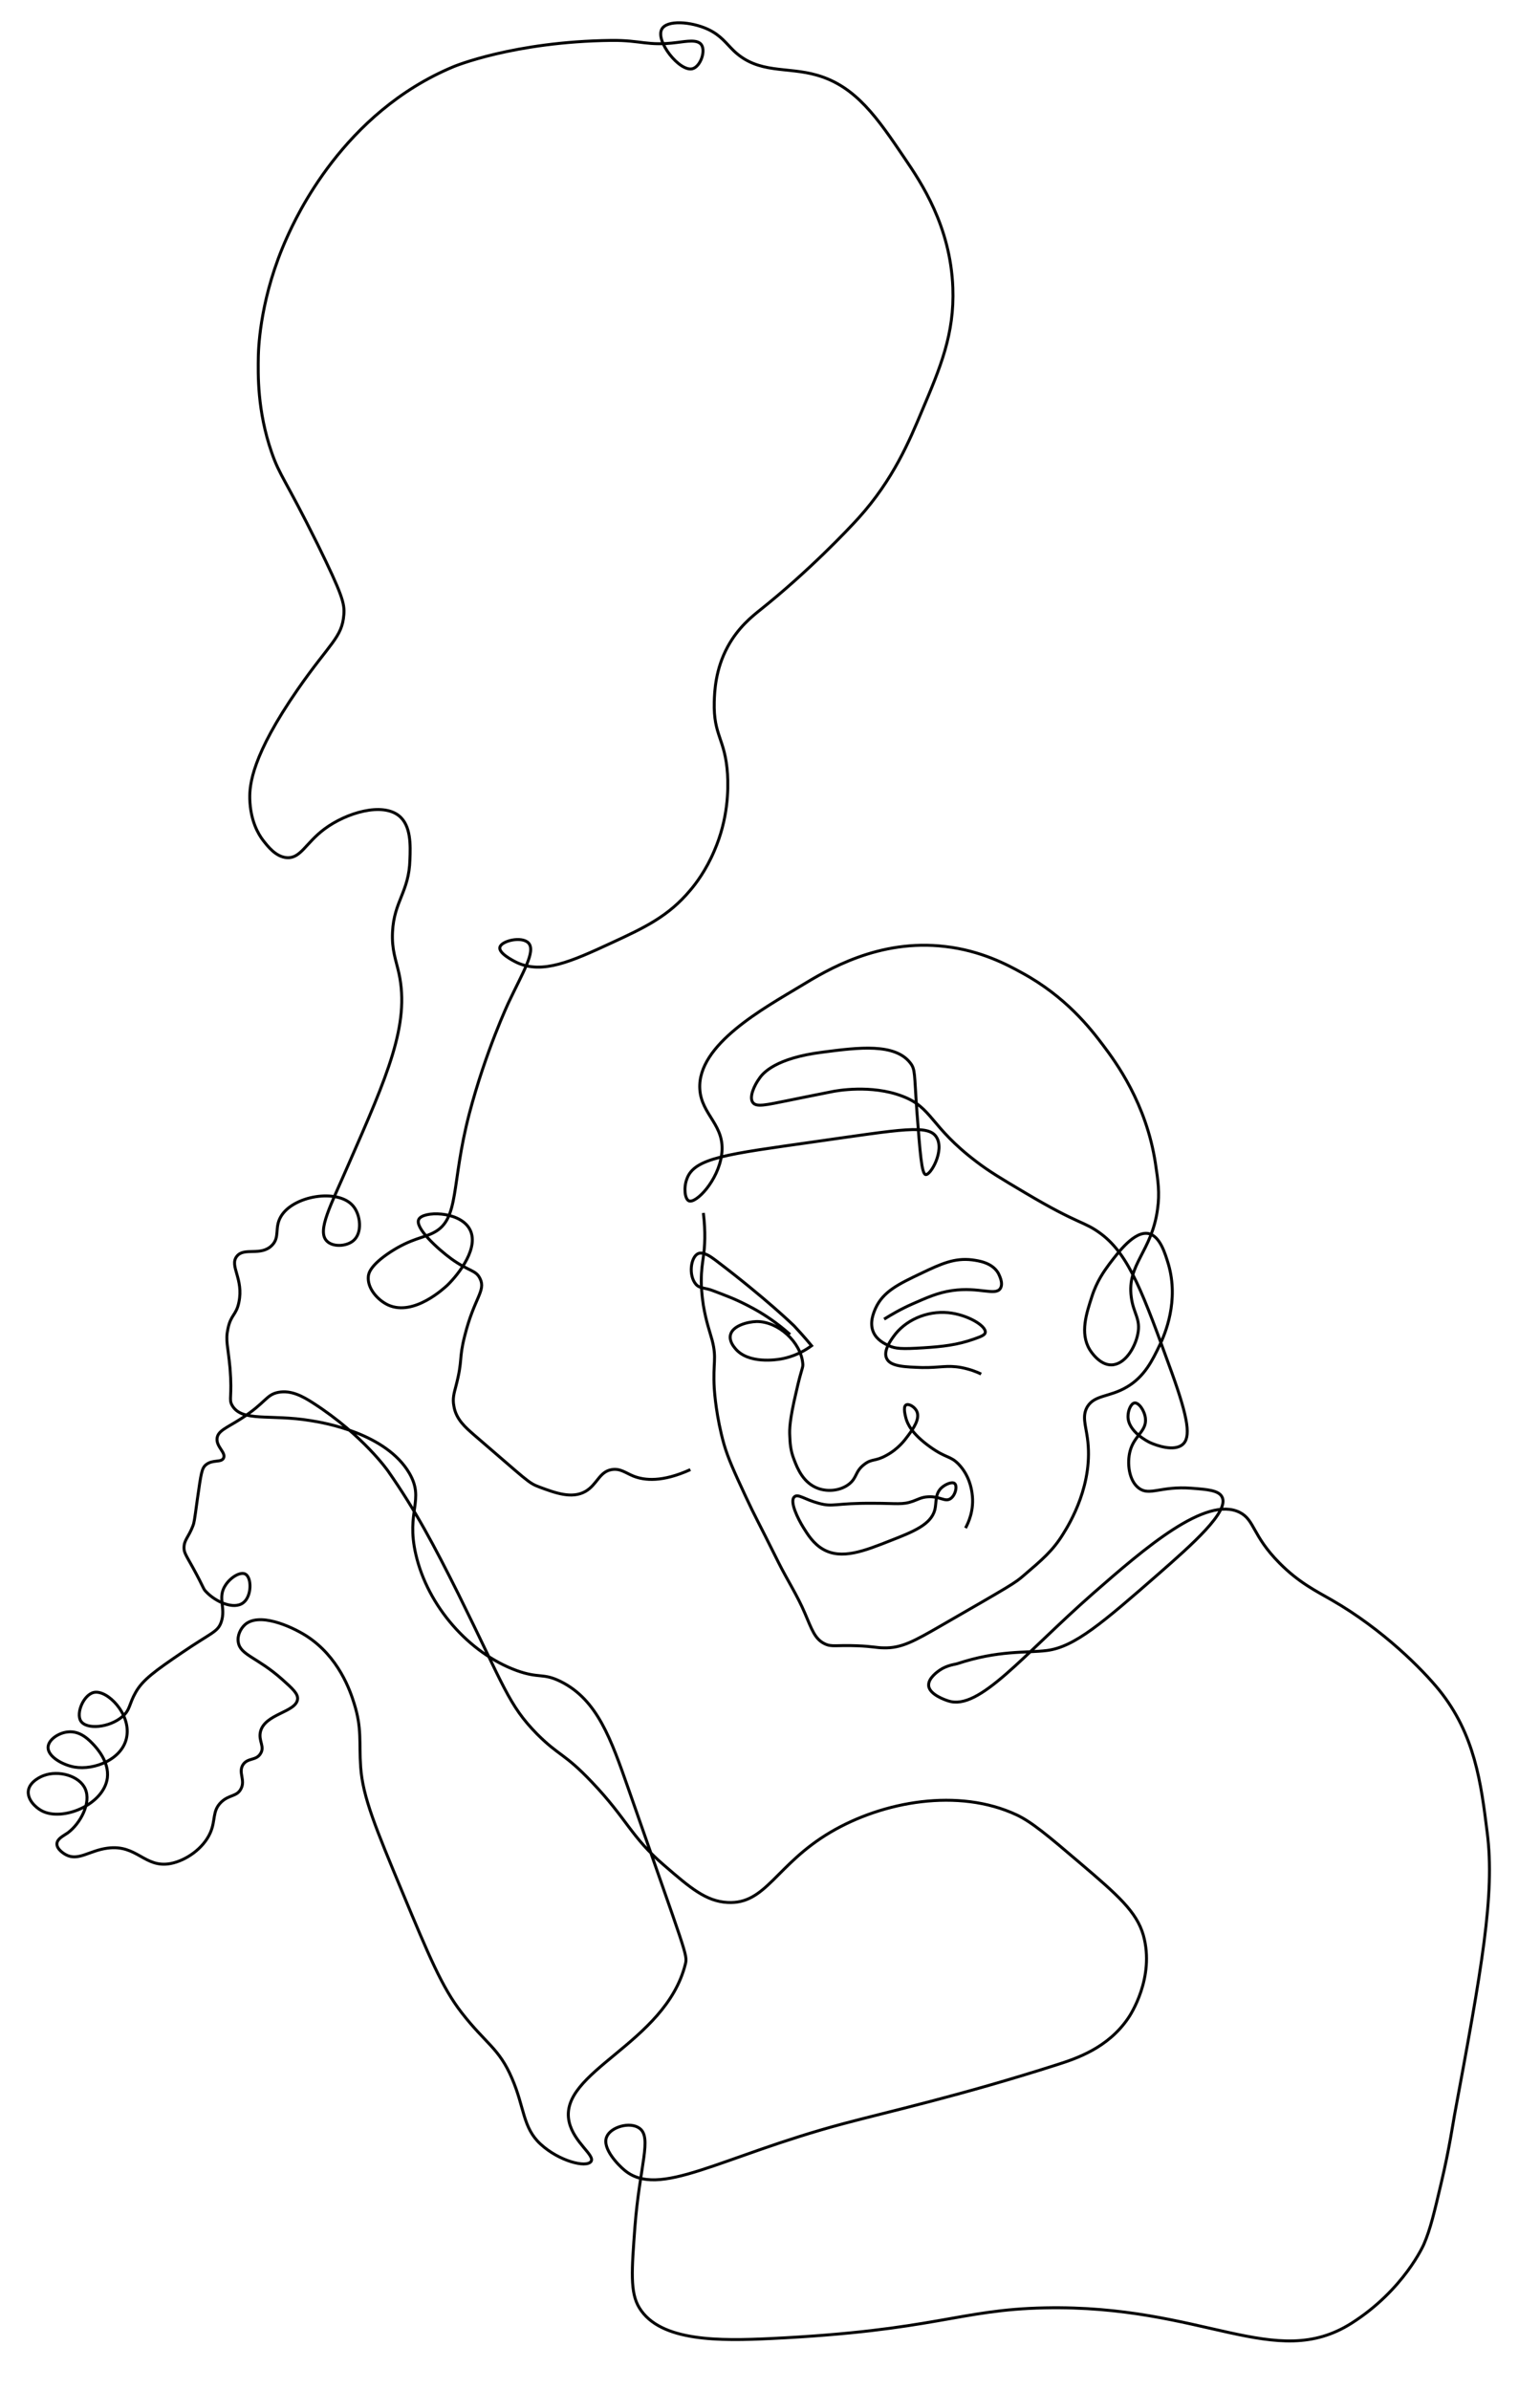 <?xml version="1.0" encoding="utf-8"?>
<!-- Generator: Adobe Illustrator 22.0.1, SVG Export Plug-In . SVG Version: 6.00 Build 0)  -->
<svg version="1.1" id="Layer_1" xmlns="http://www.w3.org/2000/svg" xmlns:xlink="http://www.w3.org/1999/xlink" x="0px" y="0px"
	 viewBox="0 0 522.2 810.1" style="enable-background:new 0 0 522.2 810.1;" xml:space="preserve">
<style type="text/css">
	.st0{fill:#F21F42;}
	.st1{fill:none;stroke:#000000;stroke-miterlimit:10;}
</style>
<g>
	<path class="st1" d="M238.5,411.1c0.8,6.5,0.5,11.5,0,14.9c-0.3,2.2-0.7,4.5-0.7,8.2c0,1.6,0.1,4.2,0.7,8.2c1,5.8,2.1,8.6,3,11.9
		c1.6,6.3,0.2,7.4,0.7,16.3c0.1,1.5,0.7,9.7,3.3,18.9c1.4,4.8,3.4,9.2,7.4,17.8c3.5,7.5,3.4,6.8,11.1,22.3
		c2.9,5.8,6.4,11.2,8.9,17.1c2.4,5.6,3.4,8.8,6.7,10.4c2.4,1.2,3.8,0.4,11.1,0.7c5.2,0.2,6.6,0.7,8.9,0.7c6.1,0.2,10.6-2.4,19.3-7.4
		c24.3-14,25.2-14.5,28.2-17.1c6.2-5.3,9.9-8.4,13.4-14.1c2.2-3.5,10.5-17.1,8.2-32.7c-0.6-4.3-1.8-7.3,0-10.4
		c2.5-4.1,7.5-3.2,13.4-6.7c6-3.5,8.7-9.1,11.1-14.1c1.9-3.9,6.6-15.1,3-27.5c-1.1-3.6-2.8-9.5-6.7-10.4c-4.8-1-10.2,6.2-13.4,10.4
		c-1.6,2.2-4.2,5.7-5.9,11.1c-1.7,5.3-4.1,12.2-0.7,17.8c0.3,0.5,3.3,5.3,7.4,5.2c4.6-0.1,8-5.9,8.9-10.4c1.1-5.2-1.5-7-2.2-12.6
		c-1.5-11.2,6.9-15.2,8.9-29.7c0.8-5.6,0.2-9.6-0.7-15.6c-3.1-20.4-13.5-34.4-17.8-40.1c-4.3-5.7-12.6-16.4-27.5-24.5
		c-4.9-2.7-13.8-7.5-26-8.9c-22.5-2.7-40.1,8-49,13.4c-12.4,7.5-35.1,19.8-34.2,34.9c0.5,8.9,8.8,12.2,7.4,22.3
		c-1.2,8.8-8.7,16.6-11.1,15.6c-1.4-0.6-1.8-4.5-0.7-7.4c2.5-7.2,13.7-8.4,43.1-12.6c30.3-4.3,38.9-6,41.6-1.5
		c2.7,4.5-2,12.8-3.7,12.6c-1.4-0.2-1.9-7.3-3-21.5c-0.9-12.7-0.5-14.1-2.2-16.3c-5.2-6.8-17.5-5.3-29.7-3.7
		c-16,2-20.3,7.1-21.5,8.9c-1.7,2.3-3.6,6.4-2.2,8.2c1.2,1.6,4.4,0.8,11.9-0.7c0,0,6.8-1.4,14.9-3c1.4-0.3,13.3-2.5,23.8,1.5
		c10.4,3.9,9.3,10.2,25.3,22.3c4.2,3.2,8.2,5.6,16.3,10.4c19,11.3,19.9,9.5,26,14.1c9.5,7.2,14.2,20.4,23.8,46.8
		c5.8,16.1,6.5,22.1,3.7,24.5c-2.9,2.4-8.7,0.4-11.1-0.7c-0.6-0.3-7.5-3.7-7.4-8.9c0-2,1-4.3,2.2-4.5c1.4-0.2,3.4,2.5,3.7,5.2
		c0.5,4.4-3.8,5.8-5.2,11.1c-1.1,4.1-0.4,10.1,3,12.6c3.6,2.7,7.4-0.8,17.8,0c5.3,0.4,9.3,0.7,10.4,3c2.5,4.9-10.2,16.1-21.5,26
		c-19,16.6-28.5,24.8-37.9,26c-7.2,0.9-16.3-0.2-30.5,4.5c-0.5,0.2-3.3,0.4-5.9,2.2c-0.7,0.5-3.9,2.7-3.7,5.2c0.2,3.1,6,5,6.7,5.2
		c10.5,3.4,25.3-15.6,49-36.4c17.6-15.4,38.3-33.3,49.8-27.5c5.1,2.6,4.2,7.8,13.4,17.1c6.6,6.7,12.6,9.6,17.8,12.6
		c17.4,10,30.8,23.6,36.4,30.5c12.1,15,14.2,31.4,16.3,48.3c2.7,21.1-1.9,46.3-11.1,95.8c-0.4,2.1-1.7,11.2-4.5,23
		c-2.3,9.7-3.6,15.5-5.9,20.8c0,0-6.7,15.4-24.5,26.7c-26,16.5-50.1-6.3-104-5.2c-29.3,0.6-37,7.7-92.9,10.4
		c-17,0.8-37.5,1.2-44.6-10.4c-3.2-5.2-2.6-12.6-1.5-27.5c1.6-20.7,5.9-30.3,1.5-33.4c-3.2-2.3-9.8-0.4-11.1,3
		c-1.6,3.9,4.1,9.6,5.9,11.1c11.7,10.1,32.4-4.4,74.3-15.6c14.9-4,39.4-9.4,72.8-20.1c6.2-2,16.9-5.5,23.8-15.6
		c0.8-1.1,9.2-13.9,5.2-28.2c-2.3-8-8.7-13.6-21.5-24.5c-10.9-9.3-16.4-13.9-21.5-16.3c-19.7-9.2-45.3-4.6-63.1,5.9
		c-18.6,11-21.8,24.5-34.9,23.8c-7.3-0.4-12.6-4.9-21.5-12.6c-11.3-9.7-12.5-15.6-24.5-28.2c-9.4-9.9-11-8.7-18.6-16.3
		c-9.7-9.9-11-15.8-26.7-47.5c-8.2-16.4-14.5-28.3-23.8-41.6c0,0-8.4-12.1-25.3-23c-3.7-2.4-7.6-4.5-11.9-3.7
		c-4.2,0.8-4.2,3.5-12.6,8.9c-5,3.2-7.9,4.1-8.2,6.7c-0.3,2.9,3.1,4.8,2.2,6.7c-0.8,1.6-3.6,0.4-5.9,2.2c-1.5,1.2-1.7,2.8-3,11.9
		c-1,7.4-1.1,7.9-1.5,8.9c-1.5,3.9-3,4.7-3,7.4c0,1.6,0.6,2.4,3,6.7c4,7.3,3.4,7.1,4.5,8.2c3.2,3.4,9.4,6.2,12.6,3.7
		c2.9-2.2,2.9-8.5,0.7-9.7c-1.7-0.9-5,1.1-6.7,3.7c-2.9,4.3,0.2,7.7-1.5,12.6c-1.2,3.4-3.3,3.5-13.4,10.4c-8.8,6-13.2,9.1-15.6,13.4
		c-2.3,4-1.8,5.9-4.5,8.2c-4.4,3.8-12.2,4.5-14.1,1.5c-1.7-2.7,1-9,4.5-9.7c4.5-0.9,12.4,7.2,11.1,14.9c-1.2,7.7-11,11.6-17.8,10.4
		c-3.9-0.7-9-3.5-8.9-6.7c0.1-2.6,3.6-4.9,6.7-5.2c4.3-0.5,7.4,2.9,8.9,4.5c0.7,0.8,5.2,5.5,4.5,11.1c-1.2,9.1-15.3,14.9-22.3,11.1
		c-2.2-1.2-4.8-3.8-4.5-6.7c0.4-3.3,4.6-5,5.2-5.2c5-1.9,12.1,0,14.1,4.5c2.1,4.7-1.6,11.7-5.9,14.9c-1.6,1.1-3.6,2-3.7,3.7
		c-0.1,2,2.8,3.6,3,3.7c4.2,2.3,8-1.4,14.1-2.2c10.1-1.4,12.6,6.9,21.5,5.2c5.1-1,11-5,13.4-10.4c1.9-4.3,0.6-7.4,3.7-10.4
		c2.7-2.6,5.3-1.8,6.7-4.5c1.6-3-1-5.5,0.7-8.2c1.6-2.4,4.4-1.3,5.9-3.7c1.6-2.4-0.7-4.3,0-7.4c1.4-6.2,12.1-6.6,12.6-11.1
		c0.2-1.8-1.6-3.5-5.2-6.7c-8.4-7.5-14.2-8.2-14.9-12.6c-0.4-2.3,0.8-4.6,2.2-5.9c4.7-4.3,15.4,0.3,20.8,3.7
		c11.1,7.1,15,18.8,16.3,23c2.7,8.6,1.6,13,2.2,21.5c0.7,10.2,5.2,20.9,14.1,42.3c9,21.6,13.5,32.4,20.1,40.9
		c8.2,10.6,12.7,12,17.1,22.3c4.3,9.9,3.6,16.7,9.7,22.3c6.3,5.8,15.5,8.1,17.1,5.9c1.5-2.1-5.8-6.4-7.4-13.4
		c-3.9-17.1,32.6-26.4,39.4-53.5c0.8-3.2,0.3-3.2-19.3-59.4c-5.9-16.8-10.5-30.2-23-36.4c-6.1-3-7.1-0.9-14.9-3.7
		c-16.2-5.9-30.2-21.9-34.2-39.4c-3.4-14.7,3.1-18.4-2.2-27.5c-7.9-13.5-28.9-17.1-33.4-17.8c-13.8-2.3-23.4,0.6-26.7-5.2
		c-1.2-2.2,0.1-2.6-0.7-12.6c-0.7-7.6-1.6-9.3-0.7-13.4c1-4.8,2.8-4.5,3.7-8.9c1.7-8-3.3-12.3-0.7-15.6c2.5-3.2,8.1,0.1,11.9-3.7
		c2.8-2.8,0.8-5.9,3-9.7c4.1-7.2,19.4-9.7,24.5-3.7c2.6,3,3.3,9.3,0,11.9c-2.4,1.9-6.9,2.1-8.9,0c-3.4-3.5,1.4-12.1,7.4-26
		c13.2-30.1,20.8-47.4,17.1-64.6c-1-4.6-2.5-8-2.2-14.1c0.5-10.5,5.6-13.6,5.9-24.5c0.2-4.9,0.4-11.6-3.7-14.9
		c-5.7-4.6-17.8-1.1-25.3,4.5c-6.3,4.7-8,9.9-12.6,9.7c-3.9-0.2-6.7-4-8.2-5.9c-1.6-2.1-4.3-6.6-4.5-14.1
		c-0.1-4.7,0.7-14.6,16.3-37.1c10.9-15.7,15-17.5,15.6-25.3c0.3-3.7-0.5-6.7-8.9-23.8c-11.1-22.4-12.8-23.1-15.6-31.2
		c-4.9-14.2-4.6-26.4-4.5-32.7c0.1-3.6,0.8-20.4,9.7-40.1c3-6.6,19-42.3,56.5-57.9c0,0,20.3-8.5,53.5-8.9c10.3-0.1,12.2,2,22.3,0.7
		c3.3-0.4,6.8-1.1,8.2,0.7c1.6,2.2-0.3,7.5-3,8.2c-4.3,1.1-12.6-9.3-10.4-13.4c1.7-3.2,9.9-2.6,15.6,0c4.5,2.1,6.2,4.8,8.9,7.4
		c8.4,7.9,17.9,5.2,28.2,8.2c13.2,3.8,20.5,14.6,29.7,28.2c5.5,8.1,15.5,22.9,16.3,43.8c0.6,15.7-4.3,27.2-10.4,41.6
		c-4.4,10.5-9.8,23.4-21.5,36.4c-3.7,4.1-17.2,18.3-33.4,31.2c-2.6,2.1-7.5,5.9-11.1,12.6c-4.1,7.6-4.4,15-4.5,18.6
		c-0.3,11.6,3.7,12.3,4.5,24.5c0.3,5.3,0.2,15.2-4.5,26c-2.8,6.6-6.3,11.2-8.2,13.4c-7.3,8.7-15.2,12.5-26.7,17.8
		c-13.6,6.3-23.3,10.6-31.9,6.7c-1.9-0.9-6.3-3.3-5.9-5.2c0.4-2.2,7.4-3.9,9.7-1.5c2.6,2.8-2,10.1-6.7,20.1c0,0-7.8,16.5-13.4,37.9
		c-6.2,23.8-3.2,35.5-11.9,40.1c-3.5,1.9-7.7,2-14.9,6.7c-6.8,4.5-7.3,7.2-7.4,8.2c-0.4,4,3.1,8,6.7,9.7c8.8,4,19.2-5.9,20.1-6.7
		c3.9-3.8,11.2-13.1,7.4-19.3c-3.6-5.9-15.7-5.9-17.1-3c-1.4,2.8,6.3,9.9,11.1,13.4c6,4.3,8.3,3.7,9.7,6.7c2,4.1-2,6.5-5.2,19.3
		c-2.1,8.2-0.6,7.9-3,17.1c-0.6,2.3-1.2,4.2-0.7,6.7c0.7,4.6,4.1,7.4,6.7,9.7c18.2,15.6,18.5,16.4,22.3,17.8c5.4,2,11,4.1,15.6,1.5
		c4-2.3,4.7-6.7,8.9-7.4c2.9-0.5,4.7,1.1,7.4,2.2c3.8,1.5,9.8,2.1,19.3-2.2"/>
	<path class="st1" d="M299.8,447.1c2.4-1.5,5.6-3.4,9.7-5.2c4.8-2.1,8.5-3.8,13.4-4.5c9.1-1.3,14.6,1.9,16.3-0.7
		c1.2-1.9-0.6-4.9-0.7-5.2c-2.1-3.6-6.7-4.2-8.9-4.5c-5.9-0.7-10.4,1.3-17.1,4.5c-7.8,3.7-13,6.2-15.6,11.9
		c-0.6,1.4-2.2,4.9-0.7,8.2c1.2,2.6,3.7,3.8,5.2,4.5c2.2,1,4.2,1.2,11.9,0.7c6.1-0.4,11.2-0.9,17.1-3c2.9-1,3.6-1.5,3.7-2.2
		c0.3-2.3-6.2-6.1-12.6-6.7c-7.3-0.7-14.7,2.6-18.6,8.2c-1,1.4-3.5,4.9-2.2,7.4c1.3,2.7,6.4,2.8,11.9,3c6.3,0.1,8.4-0.9,13.4,0
		c3,0.6,5.3,1.5,6.7,2.2"/>
	<path class="st1" d="M267.9,452.3c-4.8-4.3-9.3-7.1-12.6-8.9c-6.1-3.3-9.3-4.3-13.4-5.9c-2.7-1.1-4.6-0.7-5.9-2.2
		c-2.6-3-1.8-9.2,0.7-10.4c1.8-0.8,4.3,1,5.9,2.2c17.3,13.1,26.7,22.3,26.7,22.3c1.4,1.5,3.5,3.8,5.9,6.7c-4.2,3.1-8.2,4.1-10.4,4.5
		c-1.2,0.2-11.2,1.9-15.6-3.7c-0.5-0.6-2-2.5-1.5-4.5c0.7-3,5.6-4.4,8.9-4.5c7.4,0,14.9,7,15.6,14.1c0.2,1.7-0.3,1.2-2.2,9.7
		c-2.3,9.7-2.3,12.8-2.2,14.9c0.1,2.3,0.2,5,1.5,8.2c1.1,2.9,3.1,7.9,8.2,9.7c3.4,1.2,7.6,0.7,10.4-1.5c2.8-2.2,2-4.3,5.2-6.7
		c2.6-2,3.6-0.9,7.4-3c4.1-2.2,6.3-5.2,7.4-6.7c1.8-2.4,4.1-5.7,3-8.2c-0.7-1.6-2.8-2.8-3.7-2.2c-1.1,0.7-0.1,4,0,4.5
		c0.5,1.8,1.9,5.2,8.2,9.7c5.6,4,6.8,2.9,9.7,5.9c3.6,3.8,4.3,8.3,4.5,9.7c0.9,5.9-1.4,10.4-2.2,11.9"/>
	<path class="st1" d="M269.4,507.3c1.2-1.1,3.4,0.9,8.2,2.2c5.1,1.4,5.3-0.1,18.6,0c7.9,0,9.8,0.6,13.4-0.7c1.7-0.6,2.9-1.4,5.2-1.5
		c3.9-0.2,5.6,1.8,7.4,0.7c1.8-1.1,2.5-4.4,1.5-5.2c-0.8-0.7-3.1,0.2-4.5,1.5c-2.2,2.1-1.6,4.9-2.2,7.4c-1.3,5-7.2,7.4-14.9,10.4
		c-9.1,3.6-16.7,6.6-23,3c-3.3-1.9-5.2-5-6.7-7.4C270.6,514.8,267.6,508.8,269.4,507.3z"/>
</g>
</svg>
